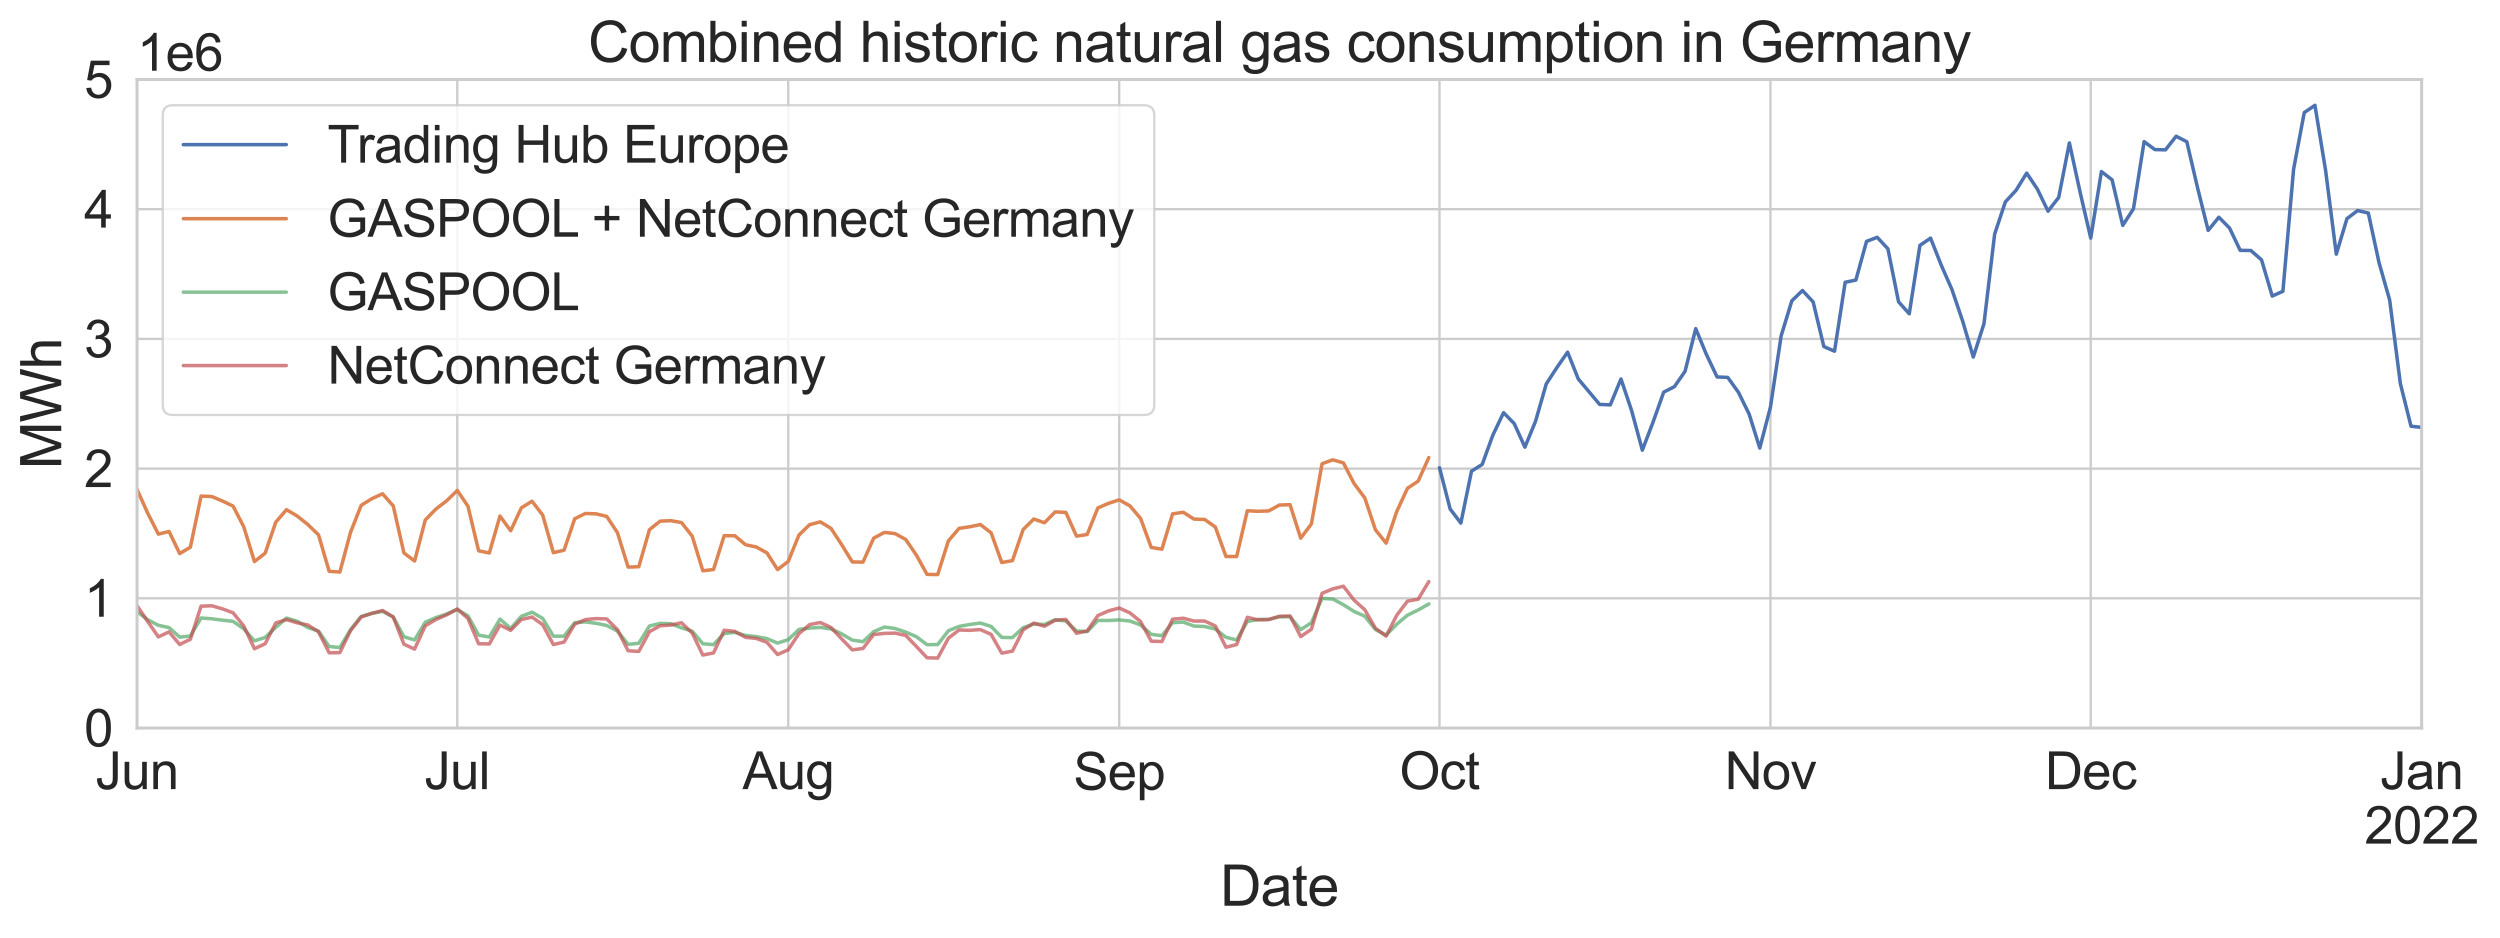 <?xml version="1.0" encoding="utf-8" standalone="no"?>
<!DOCTYPE svg PUBLIC "-//W3C//DTD SVG 1.1//EN"
  "http://www.w3.org/Graphics/SVG/1.1/DTD/svg11.dtd">
<svg xmlns:xlink="http://www.w3.org/1999/xlink" width="854.821pt" height="320.707pt" viewBox="0 0 854.821 320.707" xmlns="http://www.w3.org/2000/svg" version="1.1">
 <defs>
  <style type="text/css">*{stroke-linejoin: round; stroke-linecap: butt}</style>
 </defs>
 <g id="figure_1">
  <g id="patch_1">
   <path d="M 0 320.707 
L 854.821 320.707 
L 854.821 0 
L 0 0 
z
" style="fill: #ffffff"/>
  </g>
  <g id="axes_1">
   <g id="patch_2">
    <path d="M 46.846 248.937 
L 828.046 248.937 
L 828.046 27.177 
L 46.846 27.177 
z
" style="fill: #ffffff"/>
   </g>
   <g id="matplotlib.axis_1">
    <g id="xtick_1">
     <g id="line2d_1">
      <path d="M 46.846 248.937 
L 46.846 27.177 
" clip-path="url(#pb95a63b3d6)" style="fill: none; stroke: #cccccc; stroke-width: 0.8; stroke-linecap: round"/>
     </g>
     <g id="text_1">
      <!-- Jun -->
      <g style="fill: #262626" transform="translate(32.659 269.835) scale(0.176 -0.176)">
       <defs>
        <path id="ArialMT-4a" d="M 184 1300 
L 731 1375 
Q 753 850 928 656 
Q 1103 463 1413 463 
Q 1641 463 1806 567 
Q 1972 672 2034 851 
Q 2097 1031 2097 1425 
L 2097 4581 
L 2703 4581 
L 2703 1459 
Q 2703 884 2564 568 
Q 2425 253 2123 87 
Q 1822 -78 1416 -78 
Q 813 -78 492 269 
Q 172 616 184 1300 
z
" transform="scale(0.016)"/>
        <path id="ArialMT-75" d="M 2597 0 
L 2597 488 
Q 2209 -75 1544 -75 
Q 1250 -75 995 37 
Q 741 150 617 320 
Q 494 491 444 738 
Q 409 903 409 1263 
L 409 3319 
L 972 3319 
L 972 1478 
Q 972 1038 1006 884 
Q 1059 663 1231 536 
Q 1403 409 1656 409 
Q 1909 409 2131 539 
Q 2353 669 2445 892 
Q 2538 1116 2538 1541 
L 2538 3319 
L 3100 3319 
L 3100 0 
L 2597 0 
z
" transform="scale(0.016)"/>
        <path id="ArialMT-6e" d="M 422 0 
L 422 3319 
L 928 3319 
L 928 2847 
Q 1294 3394 1984 3394 
Q 2284 3394 2536 3286 
Q 2788 3178 2913 3003 
Q 3038 2828 3088 2588 
Q 3119 2431 3119 2041 
L 3119 0 
L 2556 0 
L 2556 2019 
Q 2556 2363 2490 2533 
Q 2425 2703 2258 2804 
Q 2091 2906 1866 2906 
Q 1506 2906 1245 2678 
Q 984 2450 984 1813 
L 984 0 
L 422 0 
z
" transform="scale(0.016)"/>
       </defs>
       <use xlink:href="#ArialMT-4a"/>
       <use xlink:href="#ArialMT-75" x="50"/>
       <use xlink:href="#ArialMT-6e" x="105.615"/>
      </g>
     </g>
    </g>
    <g id="xtick_2">
     <g id="line2d_2">
      <path d="M 156.36 248.937 
L 156.36 27.177 
" clip-path="url(#pb95a63b3d6)" style="fill: none; stroke: #cccccc; stroke-width: 0.8; stroke-linecap: round"/>
     </g>
     <g id="text_2">
      <!-- Jul -->
      <g style="fill: #262626" transform="translate(145.111 269.835) scale(0.176 -0.176)">
       <defs>
        <path id="ArialMT-6c" d="M 409 0 
L 409 4581 
L 972 4581 
L 972 0 
L 409 0 
z
" transform="scale(0.016)"/>
       </defs>
       <use xlink:href="#ArialMT-4a"/>
       <use xlink:href="#ArialMT-75" x="50"/>
       <use xlink:href="#ArialMT-6c" x="105.615"/>
      </g>
     </g>
    </g>
    <g id="xtick_3">
     <g id="line2d_3">
      <path d="M 269.525 248.937 
L 269.525 27.177 
" clip-path="url(#pb95a63b3d6)" style="fill: none; stroke: #cccccc; stroke-width: 0.8; stroke-linecap: round"/>
     </g>
     <g id="text_3">
      <!-- Aug -->
      <g style="fill: #262626" transform="translate(253.868 269.835) scale(0.176 -0.176)">
       <defs>
        <path id="ArialMT-41" d="M -9 0 
L 1750 4581 
L 2403 4581 
L 4278 0 
L 3588 0 
L 3053 1388 
L 1138 1388 
L 634 0 
L -9 0 
z
M 1313 1881 
L 2866 1881 
L 2388 3150 
Q 2169 3728 2063 4100 
Q 1975 3659 1816 3225 
L 1313 1881 
z
" transform="scale(0.016)"/>
        <path id="ArialMT-67" d="M 319 -275 
L 866 -356 
Q 900 -609 1056 -725 
Q 1266 -881 1628 -881 
Q 2019 -881 2231 -725 
Q 2444 -569 2519 -288 
Q 2563 -116 2559 434 
Q 2191 0 1641 0 
Q 956 0 581 494 
Q 206 988 206 1678 
Q 206 2153 378 2554 
Q 550 2956 876 3175 
Q 1203 3394 1644 3394 
Q 2231 3394 2613 2919 
L 2613 3319 
L 3131 3319 
L 3131 450 
Q 3131 -325 2973 -648 
Q 2816 -972 2473 -1159 
Q 2131 -1347 1631 -1347 
Q 1038 -1347 672 -1080 
Q 306 -813 319 -275 
z
M 784 1719 
Q 784 1066 1043 766 
Q 1303 466 1694 466 
Q 2081 466 2343 764 
Q 2606 1063 2606 1700 
Q 2606 2309 2336 2618 
Q 2066 2928 1684 2928 
Q 1309 2928 1046 2623 
Q 784 2319 784 1719 
z
" transform="scale(0.016)"/>
       </defs>
       <use xlink:href="#ArialMT-41"/>
       <use xlink:href="#ArialMT-75" x="66.699"/>
       <use xlink:href="#ArialMT-67" x="122.314"/>
      </g>
     </g>
    </g>
    <g id="xtick_4">
     <g id="line2d_4">
      <path d="M 382.689 248.937 
L 382.689 27.177 
" clip-path="url(#pb95a63b3d6)" style="fill: none; stroke: #cccccc; stroke-width: 0.8; stroke-linecap: round"/>
     </g>
     <g id="text_4">
      <!-- Sep -->
      <g style="fill: #262626" transform="translate(367.032 270.049) scale(0.176 -0.176)">
       <defs>
        <path id="ArialMT-53" d="M 288 1472 
L 859 1522 
Q 900 1178 1048 958 
Q 1197 738 1509 602 
Q 1822 466 2213 466 
Q 2559 466 2825 569 
Q 3091 672 3220 851 
Q 3350 1031 3350 1244 
Q 3350 1459 3225 1620 
Q 3100 1781 2813 1891 
Q 2628 1963 1997 2114 
Q 1366 2266 1113 2400 
Q 784 2572 623 2826 
Q 463 3081 463 3397 
Q 463 3744 659 4045 
Q 856 4347 1234 4503 
Q 1613 4659 2075 4659 
Q 2584 4659 2973 4495 
Q 3363 4331 3572 4012 
Q 3781 3694 3797 3291 
L 3216 3247 
Q 3169 3681 2898 3903 
Q 2628 4125 2100 4125 
Q 1550 4125 1298 3923 
Q 1047 3722 1047 3438 
Q 1047 3191 1225 3031 
Q 1400 2872 2139 2705 
Q 2878 2538 3153 2413 
Q 3553 2228 3743 1945 
Q 3934 1663 3934 1294 
Q 3934 928 3725 604 
Q 3516 281 3123 101 
Q 2731 -78 2241 -78 
Q 1619 -78 1198 103 
Q 778 284 539 648 
Q 300 1013 288 1472 
z
" transform="scale(0.016)"/>
        <path id="ArialMT-65" d="M 2694 1069 
L 3275 997 
Q 3138 488 2766 206 
Q 2394 -75 1816 -75 
Q 1088 -75 661 373 
Q 234 822 234 1631 
Q 234 2469 665 2931 
Q 1097 3394 1784 3394 
Q 2450 3394 2872 2941 
Q 3294 2488 3294 1666 
Q 3294 1616 3291 1516 
L 816 1516 
Q 847 969 1125 678 
Q 1403 388 1819 388 
Q 2128 388 2347 550 
Q 2566 713 2694 1069 
z
M 847 1978 
L 2700 1978 
Q 2663 2397 2488 2606 
Q 2219 2931 1791 2931 
Q 1403 2931 1139 2672 
Q 875 2413 847 1978 
z
" transform="scale(0.016)"/>
        <path id="ArialMT-70" d="M 422 -1272 
L 422 3319 
L 934 3319 
L 934 2888 
Q 1116 3141 1344 3267 
Q 1572 3394 1897 3394 
Q 2322 3394 2647 3175 
Q 2972 2956 3137 2557 
Q 3303 2159 3303 1684 
Q 3303 1175 3120 767 
Q 2938 359 2589 142 
Q 2241 -75 1856 -75 
Q 1575 -75 1351 44 
Q 1128 163 984 344 
L 984 -1272 
L 422 -1272 
z
M 931 1641 
Q 931 1000 1190 694 
Q 1450 388 1819 388 
Q 2194 388 2461 705 
Q 2728 1022 2728 1688 
Q 2728 2322 2467 2637 
Q 2206 2953 1844 2953 
Q 1484 2953 1207 2617 
Q 931 2281 931 1641 
z
" transform="scale(0.016)"/>
       </defs>
       <use xlink:href="#ArialMT-53"/>
       <use xlink:href="#ArialMT-65" x="66.699"/>
       <use xlink:href="#ArialMT-70" x="122.314"/>
      </g>
     </g>
    </g>
    <g id="xtick_5">
     <g id="line2d_5">
      <path d="M 492.203 248.937 
L 492.203 27.177 
" clip-path="url(#pb95a63b3d6)" style="fill: none; stroke: #cccccc; stroke-width: 0.8; stroke-linecap: round"/>
     </g>
     <g id="text_5">
      <!-- Oct -->
      <g style="fill: #262626" transform="translate(478.514 269.835) scale(0.176 -0.176)">
       <defs>
        <path id="ArialMT-4f" d="M 309 2231 
Q 309 3372 921 4017 
Q 1534 4663 2503 4663 
Q 3138 4663 3647 4359 
Q 4156 4056 4423 3514 
Q 4691 2972 4691 2284 
Q 4691 1588 4409 1038 
Q 4128 488 3612 205 
Q 3097 -78 2500 -78 
Q 1853 -78 1343 234 
Q 834 547 571 1087 
Q 309 1628 309 2231 
z
M 934 2222 
Q 934 1394 1379 917 
Q 1825 441 2497 441 
Q 3181 441 3623 922 
Q 4066 1403 4066 2288 
Q 4066 2847 3877 3264 
Q 3688 3681 3323 3911 
Q 2959 4141 2506 4141 
Q 1863 4141 1398 3698 
Q 934 3256 934 2222 
z
" transform="scale(0.016)"/>
        <path id="ArialMT-63" d="M 2588 1216 
L 3141 1144 
Q 3050 572 2676 248 
Q 2303 -75 1759 -75 
Q 1078 -75 664 370 
Q 250 816 250 1647 
Q 250 2184 428 2587 
Q 606 2991 970 3192 
Q 1334 3394 1763 3394 
Q 2303 3394 2647 3120 
Q 2991 2847 3088 2344 
L 2541 2259 
Q 2463 2594 2264 2762 
Q 2066 2931 1784 2931 
Q 1359 2931 1093 2626 
Q 828 2322 828 1663 
Q 828 994 1084 691 
Q 1341 388 1753 388 
Q 2084 388 2306 591 
Q 2528 794 2588 1216 
z
" transform="scale(0.016)"/>
        <path id="ArialMT-74" d="M 1650 503 
L 1731 6 
Q 1494 -44 1306 -44 
Q 1000 -44 831 53 
Q 663 150 594 308 
Q 525 466 525 972 
L 525 2881 
L 113 2881 
L 113 3319 
L 525 3319 
L 525 4141 
L 1084 4478 
L 1084 3319 
L 1650 3319 
L 1650 2881 
L 1084 2881 
L 1084 941 
Q 1084 700 1114 631 
Q 1144 563 1211 522 
Q 1278 481 1403 481 
Q 1497 481 1650 503 
z
" transform="scale(0.016)"/>
       </defs>
       <use xlink:href="#ArialMT-4f"/>
       <use xlink:href="#ArialMT-63" x="77.783"/>
       <use xlink:href="#ArialMT-74" x="127.783"/>
      </g>
     </g>
    </g>
    <g id="xtick_6">
     <g id="line2d_6">
      <path d="M 605.368 248.937 
L 605.368 27.177 
" clip-path="url(#pb95a63b3d6)" style="fill: none; stroke: #cccccc; stroke-width: 0.8; stroke-linecap: round"/>
     </g>
     <g id="text_6">
      <!-- Nov -->
      <g style="fill: #262626" transform="translate(589.719 269.835) scale(0.176 -0.176)">
       <defs>
        <path id="ArialMT-4e" d="M 488 0 
L 488 4581 
L 1109 4581 
L 3516 984 
L 3516 4581 
L 4097 4581 
L 4097 0 
L 3475 0 
L 1069 3600 
L 1069 0 
L 488 0 
z
" transform="scale(0.016)"/>
        <path id="ArialMT-6f" d="M 213 1659 
Q 213 2581 725 3025 
Q 1153 3394 1769 3394 
Q 2453 3394 2887 2945 
Q 3322 2497 3322 1706 
Q 3322 1066 3130 698 
Q 2938 331 2570 128 
Q 2203 -75 1769 -75 
Q 1072 -75 642 372 
Q 213 819 213 1659 
z
M 791 1659 
Q 791 1022 1069 705 
Q 1347 388 1769 388 
Q 2188 388 2466 706 
Q 2744 1025 2744 1678 
Q 2744 2294 2464 2611 
Q 2184 2928 1769 2928 
Q 1347 2928 1069 2612 
Q 791 2297 791 1659 
z
" transform="scale(0.016)"/>
        <path id="ArialMT-76" d="M 1344 0 
L 81 3319 
L 675 3319 
L 1388 1331 
Q 1503 1009 1600 663 
Q 1675 925 1809 1294 
L 2547 3319 
L 3125 3319 
L 1869 0 
L 1344 0 
z
" transform="scale(0.016)"/>
       </defs>
       <use xlink:href="#ArialMT-4e"/>
       <use xlink:href="#ArialMT-6f" x="72.217"/>
       <use xlink:href="#ArialMT-76" x="127.832"/>
      </g>
     </g>
    </g>
    <g id="xtick_7">
     <g id="line2d_7">
      <path d="M 714.882 248.937 
L 714.882 27.177 
" clip-path="url(#pb95a63b3d6)" style="fill: none; stroke: #cccccc; stroke-width: 0.8; stroke-linecap: round"/>
     </g>
     <g id="text_7">
      <!-- Dec -->
      <g style="fill: #262626" transform="translate(699.233 269.835) scale(0.176 -0.176)">
       <defs>
        <path id="ArialMT-44" d="M 494 0 
L 494 4581 
L 2072 4581 
Q 2606 4581 2888 4516 
Q 3281 4425 3559 4188 
Q 3922 3881 4101 3404 
Q 4281 2928 4281 2316 
Q 4281 1794 4159 1391 
Q 4038 988 3847 723 
Q 3656 459 3429 307 
Q 3203 156 2883 78 
Q 2563 0 2147 0 
L 494 0 
z
M 1100 541 
L 2078 541 
Q 2531 541 2789 625 
Q 3047 709 3200 863 
Q 3416 1078 3536 1442 
Q 3656 1806 3656 2325 
Q 3656 3044 3420 3430 
Q 3184 3816 2847 3947 
Q 2603 4041 2063 4041 
L 1100 4041 
L 1100 541 
z
" transform="scale(0.016)"/>
       </defs>
       <use xlink:href="#ArialMT-44"/>
       <use xlink:href="#ArialMT-65" x="72.217"/>
       <use xlink:href="#ArialMT-63" x="127.832"/>
      </g>
     </g>
    </g>
    <g id="xtick_8">
     <g id="line2d_8">
      <path d="M 828.046 248.937 
L 828.046 27.177 
" clip-path="url(#pb95a63b3d6)" style="fill: none; stroke: #cccccc; stroke-width: 0.8; stroke-linecap: round"/>
     </g>
     <g id="text_8">
      <!-- Jan -->
      <g style="fill: #262626" transform="translate(813.859 269.835) scale(0.176 -0.176)">
       <defs>
        <path id="ArialMT-61" d="M 2588 409 
Q 2275 144 1986 34 
Q 1697 -75 1366 -75 
Q 819 -75 525 192 
Q 231 459 231 875 
Q 231 1119 342 1320 
Q 453 1522 633 1644 
Q 813 1766 1038 1828 
Q 1203 1872 1538 1913 
Q 2219 1994 2541 2106 
Q 2544 2222 2544 2253 
Q 2544 2597 2384 2738 
Q 2169 2928 1744 2928 
Q 1347 2928 1158 2789 
Q 969 2650 878 2297 
L 328 2372 
Q 403 2725 575 2942 
Q 747 3159 1072 3276 
Q 1397 3394 1825 3394 
Q 2250 3394 2515 3294 
Q 2781 3194 2906 3042 
Q 3031 2891 3081 2659 
Q 3109 2516 3109 2141 
L 3109 1391 
Q 3109 606 3145 398 
Q 3181 191 3288 0 
L 2700 0 
Q 2613 175 2588 409 
z
M 2541 1666 
Q 2234 1541 1622 1453 
Q 1275 1403 1131 1340 
Q 988 1278 909 1158 
Q 831 1038 831 891 
Q 831 666 1001 516 
Q 1172 366 1500 366 
Q 1825 366 2078 508 
Q 2331 650 2450 897 
Q 2541 1088 2541 1459 
L 2541 1666 
z
" transform="scale(0.016)"/>
       </defs>
       <use xlink:href="#ArialMT-4a"/>
       <use xlink:href="#ArialMT-61" x="50"/>
       <use xlink:href="#ArialMT-6e" x="105.615"/>
      </g>
      <!-- 2022 -->
      <g style="fill: #262626" transform="translate(808.472 288.45) scale(0.176 -0.176)">
       <defs>
        <path id="ArialMT-32" d="M 3222 541 
L 3222 0 
L 194 0 
Q 188 203 259 391 
Q 375 700 629 1000 
Q 884 1300 1366 1694 
Q 2113 2306 2375 2664 
Q 2638 3022 2638 3341 
Q 2638 3675 2398 3904 
Q 2159 4134 1775 4134 
Q 1369 4134 1125 3890 
Q 881 3647 878 3216 
L 300 3275 
Q 359 3922 746 4261 
Q 1134 4600 1788 4600 
Q 2447 4600 2831 4234 
Q 3216 3869 3216 3328 
Q 3216 3053 3103 2787 
Q 2991 2522 2730 2228 
Q 2469 1934 1863 1422 
Q 1356 997 1212 845 
Q 1069 694 975 541 
L 3222 541 
z
" transform="scale(0.016)"/>
        <path id="ArialMT-30" d="M 266 2259 
Q 266 3072 433 3567 
Q 600 4063 929 4331 
Q 1259 4600 1759 4600 
Q 2128 4600 2406 4451 
Q 2684 4303 2865 4023 
Q 3047 3744 3150 3342 
Q 3253 2941 3253 2259 
Q 3253 1453 3087 958 
Q 2922 463 2592 192 
Q 2263 -78 1759 -78 
Q 1097 -78 719 397 
Q 266 969 266 2259 
z
M 844 2259 
Q 844 1131 1108 757 
Q 1372 384 1759 384 
Q 2147 384 2411 759 
Q 2675 1134 2675 2259 
Q 2675 3391 2411 3762 
Q 2147 4134 1753 4134 
Q 1366 4134 1134 3806 
Q 844 3388 844 2259 
z
" transform="scale(0.016)"/>
       </defs>
       <use xlink:href="#ArialMT-32"/>
       <use xlink:href="#ArialMT-30" x="55.615"/>
       <use xlink:href="#ArialMT-32" x="111.23"/>
       <use xlink:href="#ArialMT-32" x="166.846"/>
      </g>
     </g>
    </g>
    <g id="xtick_9"/>
    <g id="xtick_10"/>
    <g id="xtick_11"/>
    <g id="xtick_12"/>
    <g id="xtick_13"/>
    <g id="xtick_14"/>
    <g id="xtick_15"/>
    <g id="xtick_16"/>
    <g id="xtick_17"/>
    <g id="xtick_18"/>
    <g id="xtick_19"/>
    <g id="xtick_20"/>
    <g id="xtick_21"/>
    <g id="xtick_22"/>
    <g id="xtick_23"/>
    <g id="xtick_24"/>
    <g id="xtick_25"/>
    <g id="xtick_26"/>
    <g id="xtick_27"/>
    <g id="xtick_28"/>
    <g id="xtick_29"/>
    <g id="xtick_30"/>
    <g id="xtick_31"/>
    <g id="xtick_32"/>
    <g id="xtick_33"/>
    <g id="xtick_34"/>
    <g id="xtick_35"/>
    <g id="xtick_36"/>
    <g id="xtick_37"/>
    <g id="text_9">
     <!-- Date -->
     <g style="fill: #262626" transform="translate(417.169 309.691) scale(0.192 -0.192)">
      <use xlink:href="#ArialMT-44"/>
      <use xlink:href="#ArialMT-61" x="72.217"/>
      <use xlink:href="#ArialMT-74" x="127.832"/>
      <use xlink:href="#ArialMT-65" x="155.615"/>
     </g>
    </g>
   </g>
   <g id="matplotlib.axis_2">
    <g id="ytick_1">
     <g id="line2d_9">
      <path d="M 46.846 248.937 
L 828.046 248.937 
" clip-path="url(#pb95a63b3d6)" style="fill: none; stroke: #cccccc; stroke-width: 0.8; stroke-linecap: round"/>
     </g>
     <g id="text_10">
      <!-- 0 -->
      <g style="fill: #262626" transform="translate(28.759 255.236) scale(0.176 -0.176)">
       <use xlink:href="#ArialMT-30"/>
      </g>
     </g>
    </g>
    <g id="ytick_2">
     <g id="line2d_10">
      <path d="M 46.846 204.585 
L 828.046 204.585 
" clip-path="url(#pb95a63b3d6)" style="fill: none; stroke: #cccccc; stroke-width: 0.8; stroke-linecap: round"/>
     </g>
     <g id="text_11">
      <!-- 1 -->
      <g style="fill: #262626" transform="translate(28.759 210.884) scale(0.176 -0.176)">
       <defs>
        <path id="ArialMT-31" d="M 2384 0 
L 1822 0 
L 1822 3584 
Q 1619 3391 1289 3197 
Q 959 3003 697 2906 
L 697 3450 
Q 1169 3672 1522 3987 
Q 1875 4303 2022 4600 
L 2384 4600 
L 2384 0 
z
" transform="scale(0.016)"/>
       </defs>
       <use xlink:href="#ArialMT-31"/>
      </g>
     </g>
    </g>
    <g id="ytick_3">
     <g id="line2d_11">
      <path d="M 46.846 160.233 
L 828.046 160.233 
" clip-path="url(#pb95a63b3d6)" style="fill: none; stroke: #cccccc; stroke-width: 0.8; stroke-linecap: round"/>
     </g>
     <g id="text_12">
      <!-- 2 -->
      <g style="fill: #262626" transform="translate(28.759 166.532) scale(0.176 -0.176)">
       <use xlink:href="#ArialMT-32"/>
      </g>
     </g>
    </g>
    <g id="ytick_4">
     <g id="line2d_12">
      <path d="M 46.846 115.881 
L 828.046 115.881 
" clip-path="url(#pb95a63b3d6)" style="fill: none; stroke: #cccccc; stroke-width: 0.8; stroke-linecap: round"/>
     </g>
     <g id="text_13">
      <!-- 3 -->
      <g style="fill: #262626" transform="translate(28.759 122.18) scale(0.176 -0.176)">
       <defs>
        <path id="ArialMT-33" d="M 269 1209 
L 831 1284 
Q 928 806 1161 595 
Q 1394 384 1728 384 
Q 2125 384 2398 659 
Q 2672 934 2672 1341 
Q 2672 1728 2419 1979 
Q 2166 2231 1775 2231 
Q 1616 2231 1378 2169 
L 1441 2663 
Q 1497 2656 1531 2656 
Q 1891 2656 2178 2843 
Q 2466 3031 2466 3422 
Q 2466 3731 2256 3934 
Q 2047 4138 1716 4138 
Q 1388 4138 1169 3931 
Q 950 3725 888 3313 
L 325 3413 
Q 428 3978 793 4289 
Q 1159 4600 1703 4600 
Q 2078 4600 2393 4439 
Q 2709 4278 2876 4000 
Q 3044 3722 3044 3409 
Q 3044 3113 2884 2869 
Q 2725 2625 2413 2481 
Q 2819 2388 3044 2092 
Q 3269 1797 3269 1353 
Q 3269 753 2831 336 
Q 2394 -81 1725 -81 
Q 1122 -81 723 278 
Q 325 638 269 1209 
z
" transform="scale(0.016)"/>
       </defs>
       <use xlink:href="#ArialMT-33"/>
      </g>
     </g>
    </g>
    <g id="ytick_5">
     <g id="line2d_13">
      <path d="M 46.846 71.529 
L 828.046 71.529 
" clip-path="url(#pb95a63b3d6)" style="fill: none; stroke: #cccccc; stroke-width: 0.8; stroke-linecap: round"/>
     </g>
     <g id="text_14">
      <!-- 4 -->
      <g style="fill: #262626" transform="translate(28.759 77.828) scale(0.176 -0.176)">
       <defs>
        <path id="ArialMT-34" d="M 2069 0 
L 2069 1097 
L 81 1097 
L 81 1613 
L 2172 4581 
L 2631 4581 
L 2631 1613 
L 3250 1613 
L 3250 1097 
L 2631 1097 
L 2631 0 
L 2069 0 
z
M 2069 1613 
L 2069 3678 
L 634 1613 
L 2069 1613 
z
" transform="scale(0.016)"/>
       </defs>
       <use xlink:href="#ArialMT-34"/>
      </g>
     </g>
    </g>
    <g id="ytick_6">
     <g id="line2d_14">
      <path d="M 46.846 27.177 
L 828.046 27.177 
" clip-path="url(#pb95a63b3d6)" style="fill: none; stroke: #cccccc; stroke-width: 0.8; stroke-linecap: round"/>
     </g>
     <g id="text_15">
      <!-- 5 -->
      <g style="fill: #262626" transform="translate(28.759 33.476) scale(0.176 -0.176)">
       <defs>
        <path id="ArialMT-35" d="M 266 1200 
L 856 1250 
Q 922 819 1161 601 
Q 1400 384 1738 384 
Q 2144 384 2425 690 
Q 2706 997 2706 1503 
Q 2706 1984 2436 2262 
Q 2166 2541 1728 2541 
Q 1456 2541 1237 2417 
Q 1019 2294 894 2097 
L 366 2166 
L 809 4519 
L 3088 4519 
L 3088 3981 
L 1259 3981 
L 1013 2750 
Q 1425 3038 1878 3038 
Q 2478 3038 2890 2622 
Q 3303 2206 3303 1553 
Q 3303 931 2941 478 
Q 2500 -78 1738 -78 
Q 1113 -78 717 272 
Q 322 622 266 1200 
z
" transform="scale(0.016)"/>
       </defs>
       <use xlink:href="#ArialMT-35"/>
      </g>
     </g>
    </g>
    <g id="text_16">
     <!-- MWh -->
     <g style="fill: #262626" transform="translate(20.943 160.453) rotate(-90) scale(0.192 -0.192)">
      <defs>
       <path id="ArialMT-4d" d="M 475 0 
L 475 4581 
L 1388 4581 
L 2472 1338 
Q 2622 884 2691 659 
Q 2769 909 2934 1394 
L 4031 4581 
L 4847 4581 
L 4847 0 
L 4263 0 
L 4263 3834 
L 2931 0 
L 2384 0 
L 1059 3900 
L 1059 0 
L 475 0 
z
" transform="scale(0.016)"/>
       <path id="ArialMT-57" d="M 1294 0 
L 78 4581 
L 700 4581 
L 1397 1578 
Q 1509 1106 1591 641 
Q 1766 1375 1797 1488 
L 2669 4581 
L 3400 4581 
L 4056 2263 
Q 4303 1400 4413 641 
Q 4500 1075 4641 1638 
L 5359 4581 
L 5969 4581 
L 4713 0 
L 4128 0 
L 3163 3491 
Q 3041 3928 3019 4028 
Q 2947 3713 2884 3491 
L 1913 0 
L 1294 0 
z
" transform="scale(0.016)"/>
       <path id="ArialMT-68" d="M 422 0 
L 422 4581 
L 984 4581 
L 984 2938 
Q 1378 3394 1978 3394 
Q 2347 3394 2619 3248 
Q 2891 3103 3008 2847 
Q 3125 2591 3125 2103 
L 3125 0 
L 2563 0 
L 2563 2103 
Q 2563 2525 2380 2717 
Q 2197 2909 1863 2909 
Q 1613 2909 1392 2779 
Q 1172 2650 1078 2428 
Q 984 2206 984 1816 
L 984 0 
L 422 0 
z
" transform="scale(0.016)"/>
      </defs>
      <use xlink:href="#ArialMT-4d"/>
      <use xlink:href="#ArialMT-57" x="83.301"/>
      <use xlink:href="#ArialMT-68" x="177.686"/>
     </g>
    </g>
    <g id="text_17">
     <!-- 1e6 -->
     <g style="fill: #262626" transform="translate(46.846 24.177) scale(0.176 -0.176)">
      <defs>
       <path id="ArialMT-36" d="M 3184 3459 
L 2625 3416 
Q 2550 3747 2413 3897 
Q 2184 4138 1850 4138 
Q 1581 4138 1378 3988 
Q 1113 3794 959 3422 
Q 806 3050 800 2363 
Q 1003 2672 1297 2822 
Q 1591 2972 1913 2972 
Q 2475 2972 2870 2558 
Q 3266 2144 3266 1488 
Q 3266 1056 3080 686 
Q 2894 316 2569 119 
Q 2244 -78 1831 -78 
Q 1128 -78 684 439 
Q 241 956 241 2144 
Q 241 3472 731 4075 
Q 1159 4600 1884 4600 
Q 2425 4600 2770 4297 
Q 3116 3994 3184 3459 
z
M 888 1484 
Q 888 1194 1011 928 
Q 1134 663 1356 523 
Q 1578 384 1822 384 
Q 2178 384 2434 671 
Q 2691 959 2691 1453 
Q 2691 1928 2437 2201 
Q 2184 2475 1800 2475 
Q 1419 2475 1153 2201 
Q 888 1928 888 1484 
z
" transform="scale(0.016)"/>
      </defs>
      <use xlink:href="#ArialMT-31"/>
      <use xlink:href="#ArialMT-65" x="55.615"/>
      <use xlink:href="#ArialMT-36" x="111.23"/>
     </g>
    </g>
   </g>
   <g id="line2d_15">
    <path d="M 855.821 72.708 
L 853.6 74.07 
L 849.949 64.367 
L 846.299 68.165 
L 842.648 87.256 
L 838.998 105.146 
L 835.347 122.353 
L 831.697 140.58 
L 828.046 146.138 
L 824.396 145.742 
L 820.745 131.117 
L 817.095 102.595 
L 813.444 89.754 
L 809.794 72.836 
L 806.143 71.998 
L 802.493 74.756 
L 798.843 86.895 
L 795.192 58.296 
L 791.542 36.008 
L 787.891 38.486 
L 784.241 57.889 
L 780.59 99.595 
L 776.94 101.234 
L 773.289 88.869 
L 769.639 85.659 
L 765.988 85.6 
L 762.338 77.968 
L 758.687 74.281 
L 755.037 78.78 
L 751.386 64.128 
L 747.736 48.468 
L 744.086 46.585 
L 740.435 51.239 
L 736.785 51.14 
L 733.134 48.426 
L 729.484 71.412 
L 725.833 77.062 
L 722.183 61.49 
L 718.532 58.661 
L 714.882 81.407 
L 711.231 65.649 
L 707.581 48.869 
L 703.93 67.5 
L 700.28 72.2 
L 696.629 64.66 
L 692.979 59.198 
L 689.328 65.087 
L 685.678 69.048 
L 682.028 80.038 
L 678.377 110.683 
L 674.727 122.08 
L 671.076 109.764 
L 667.426 99 
L 663.775 90.691 
L 660.125 81.426 
L 656.474 83.902 
L 652.824 107.284 
L 649.173 103.196 
L 645.523 85.063 
L 641.872 81.143 
L 638.222 82.535 
L 634.571 95.771 
L 630.921 96.517 
L 627.271 120.082 
L 623.62 118.498 
L 619.97 103.251 
L 616.319 99.333 
L 612.669 102.877 
L 609.018 114.863 
L 605.368 139.188 
L 601.717 153.195 
L 598.067 141.56 
L 594.416 134.129 
L 590.766 129.051 
L 587.115 128.884 
L 583.465 121.196 
L 579.814 112.37 
L 576.164 126.972 
L 572.514 132.221 
L 568.863 134.087 
L 565.213 144.367 
L 561.562 153.92 
L 557.912 140.456 
L 554.261 129.582 
L 550.611 138.437 
L 546.96 138.284 
L 539.659 129.571 
L 536.009 120.413 
L 532.358 125.652 
L 528.708 131.274 
L 525.057 144.004 
L 521.407 152.889 
L 517.757 144.84 
L 514.106 141.11 
L 510.456 148.775 
L 506.805 158.806 
L 503.155 161.102 
L 499.504 178.858 
L 495.854 174.058 
L 492.203 159.941 
L 492.203 159.941 
" clip-path="url(#pb95a63b3d6)" style="fill: none; stroke: #4c72b0; stroke-width: 1.2; stroke-linecap: round"/>
   </g>
   <g id="line2d_16">
    <path d="M 43.196 161.563 
L 46.846 167.324 
L 50.497 175.443 
L 54.147 182.626 
L 57.798 181.721 
L 61.448 189.283 
L 65.099 187.1 
L 68.749 169.63 
L 72.4 169.777 
L 76.05 171.299 
L 79.7 173.05 
L 83.351 180.14 
L 87.001 192.007 
L 90.652 189.169 
L 94.302 178.547 
L 97.953 174.273 
L 101.603 176.429 
L 105.254 179.349 
L 108.904 182.871 
L 112.555 195.34 
L 116.205 195.602 
L 119.856 182.007 
L 123.506 172.78 
L 127.157 170.516 
L 130.807 168.846 
L 134.457 172.978 
L 138.108 189.054 
L 141.758 191.827 
L 145.409 177.804 
L 149.059 174.05 
L 152.71 171.246 
L 156.36 167.698 
L 160.011 173.111 
L 163.661 188.351 
L 167.312 189.073 
L 170.962 176.453 
L 174.613 181.478 
L 178.263 173.652 
L 181.914 171.386 
L 185.564 176.12 
L 189.214 188.974 
L 192.865 188.128 
L 196.515 177.368 
L 200.166 175.573 
L 203.816 175.697 
L 207.467 176.58 
L 211.117 182.127 
L 214.768 193.904 
L 218.418 193.773 
L 222.069 181.106 
L 225.719 178.189 
L 229.37 178.036 
L 233.02 178.675 
L 236.671 183.301 
L 240.321 195.166 
L 243.971 194.732 
L 247.622 183.155 
L 251.272 183.201 
L 254.923 186.258 
L 258.573 187.03 
L 262.224 189.033 
L 265.874 194.749 
L 269.525 191.956 
L 273.175 182.957 
L 276.826 179.407 
L 280.476 178.438 
L 284.127 180.647 
L 287.777 186.212 
L 291.428 192.146 
L 295.078 192.195 
L 298.728 184.017 
L 302.379 182.05 
L 306.029 182.445 
L 309.68 184.451 
L 313.33 189.797 
L 316.981 196.401 
L 320.631 196.457 
L 324.282 184.939 
L 327.932 180.666 
L 331.583 180.117 
L 335.233 179.375 
L 338.884 182.165 
L 342.534 192.337 
L 346.185 191.695 
L 349.835 181.067 
L 353.486 177.475 
L 357.136 178.741 
L 360.786 175.041 
L 364.437 175.205 
L 368.087 183.324 
L 371.738 182.759 
L 375.388 173.684 
L 379.039 172.105 
L 382.689 170.914 
L 386.34 172.959 
L 389.99 177.259 
L 393.641 187.193 
L 397.291 187.775 
L 400.942 175.705 
L 404.592 175.164 
L 408.243 177.485 
L 411.893 177.621 
L 415.543 180.179 
L 419.194 190.272 
L 422.844 190.292 
L 426.495 174.646 
L 430.145 174.819 
L 433.796 174.702 
L 437.446 172.694 
L 441.097 172.561 
L 444.747 184.01 
L 448.398 179.156 
L 452.048 158.566 
L 455.699 157.232 
L 459.349 158.27 
L 463 165.35 
L 466.65 170.232 
L 470.3 181.136 
L 473.951 185.713 
L 477.601 174.855 
L 481.252 166.969 
L 484.902 164.531 
L 488.553 156.449 
" clip-path="url(#pb95a63b3d6)" style="fill: none; stroke: #dd8452; stroke-width: 1.2; stroke-linecap: round"/>
   </g>
   <g id="line2d_17">
    <path d="M 43.196 207.023 
L 46.846 209.167 
L 50.497 211.894 
L 54.147 213.802 
L 57.798 214.601 
L 61.448 217.852 
L 65.099 217.463 
L 68.749 211.301 
L 72.4 211.581 
L 76.05 212.054 
L 79.7 212.447 
L 83.351 215.027 
L 87.001 219.125 
L 90.652 217.969 
L 94.302 214.503 
L 97.953 211.33 
L 101.603 212.416 
L 105.254 214.59 
L 108.904 215.756 
L 112.555 221.071 
L 116.205 221.388 
L 119.856 215.312 
L 123.506 210.764 
L 127.157 209.738 
L 130.807 209.029 
L 134.457 210.942 
L 138.108 217.727 
L 141.758 218.82 
L 145.409 212.743 
L 149.059 211.165 
L 152.71 209.946 
L 156.36 208.405 
L 160.011 210.561 
L 163.661 217.16 
L 167.312 217.83 
L 170.962 211.675 
L 174.613 214.881 
L 178.263 210.74 
L 181.914 209.333 
L 185.564 211.452 
L 189.214 217.516 
L 192.865 217.536 
L 196.515 212.895 
L 200.166 212.65 
L 203.816 213.128 
L 207.467 213.871 
L 211.117 215.78 
L 214.768 220.324 
L 218.418 219.966 
L 222.069 214.04 
L 225.719 213.16 
L 229.37 213.253 
L 233.02 214.672 
L 236.671 215.8 
L 240.321 220.12 
L 243.971 220.406 
L 247.622 216.605 
L 251.272 216.247 
L 254.923 217.267 
L 258.573 217.673 
L 262.224 218.351 
L 265.874 219.888 
L 269.525 218.714 
L 273.175 215.235 
L 276.826 214.771 
L 280.476 214.525 
L 284.127 215.049 
L 287.777 216.715 
L 291.428 218.878 
L 295.078 219.395 
L 298.728 215.995 
L 302.379 214.408 
L 306.029 214.902 
L 309.68 216.133 
L 313.33 217.699 
L 316.981 220.431 
L 320.631 220.379 
L 324.282 215.664 
L 327.932 214.187 
L 331.583 213.526 
L 335.233 213.032 
L 338.884 214.198 
L 342.534 217.951 
L 346.185 218.011 
L 349.835 214.622 
L 353.486 213.368 
L 357.136 213.543 
L 360.786 211.898 
L 364.437 212.343 
L 368.087 215.724 
L 371.738 215.981 
L 375.388 212.143 
L 379.039 212.165 
L 382.689 211.957 
L 386.34 212.351 
L 389.99 213.681 
L 393.641 216.891 
L 397.291 217.368 
L 400.942 212.913 
L 404.592 212.712 
L 408.243 214.065 
L 411.893 214.217 
L 415.543 215.094 
L 419.194 217.902 
L 422.844 218.835 
L 426.495 212.507 
L 430.145 211.811 
L 433.796 211.792 
L 437.446 210.914 
L 441.097 210.88 
L 444.747 215.287 
L 448.398 212.93 
L 452.048 204.624 
L 455.699 204.817 
L 459.349 206.765 
L 463 209.075 
L 466.65 210.69 
L 470.3 215.26 
L 473.951 217.146 
L 477.601 213.44 
L 481.252 210.355 
L 484.902 208.575 
L 488.553 206.498 
" clip-path="url(#pb95a63b3d6)" style="fill: none; stroke: #55a868; stroke-opacity: 0.7; stroke-width: 1.2; stroke-linecap: round"/>
   </g>
   <g id="line2d_18">
    <path d="M 43.196 203.477 
L 46.846 207.094 
L 50.497 212.486 
L 54.147 217.761 
L 57.798 216.057 
L 61.448 220.368 
L 65.099 218.574 
L 68.749 207.266 
L 72.4 207.133 
L 76.05 208.182 
L 79.7 209.54 
L 83.351 214.05 
L 87.001 221.819 
L 90.652 220.136 
L 94.302 212.981 
L 97.953 211.879 
L 101.603 212.95 
L 105.254 213.696 
L 108.904 216.052 
L 112.555 223.206 
L 116.205 223.151 
L 119.856 215.632 
L 123.506 210.952 
L 127.157 209.715 
L 130.807 208.754 
L 134.457 210.972 
L 138.108 220.264 
L 141.758 221.943 
L 145.409 213.999 
L 149.059 211.822 
L 152.71 210.237 
L 156.36 208.23 
L 160.011 211.487 
L 163.661 220.128 
L 167.312 220.18 
L 170.962 213.714 
L 174.613 215.534 
L 178.263 211.849 
L 181.914 210.99 
L 185.564 213.605 
L 189.214 220.395 
L 192.865 219.53 
L 196.515 213.41 
L 200.166 211.859 
L 203.816 211.506 
L 207.467 211.647 
L 211.117 215.284 
L 214.768 222.517 
L 218.418 222.744 
L 222.069 216.003 
L 225.719 213.965 
L 229.37 213.72 
L 233.02 212.94 
L 236.671 216.438 
L 240.321 223.983 
L 243.971 223.263 
L 247.622 215.488 
L 251.272 215.89 
L 254.923 217.928 
L 258.573 218.294 
L 262.224 219.619 
L 265.874 223.798 
L 269.525 222.179 
L 273.175 216.658 
L 276.826 213.573 
L 280.476 212.85 
L 284.127 214.535 
L 287.777 218.434 
L 291.428 222.205 
L 295.078 221.737 
L 298.728 216.959 
L 302.379 216.579 
L 306.029 216.48 
L 309.68 217.255 
L 313.33 221.035 
L 316.981 224.907 
L 320.631 225.015 
L 324.282 218.212 
L 327.932 215.416 
L 331.583 215.528 
L 335.233 215.28 
L 338.884 216.904 
L 342.534 223.324 
L 346.185 222.621 
L 349.835 215.382 
L 353.486 213.044 
L 357.136 214.136 
L 360.786 212.08 
L 364.437 211.799 
L 368.087 216.536 
L 371.738 215.716 
L 375.388 210.478 
L 379.039 208.878 
L 382.689 207.894 
L 386.34 209.545 
L 389.99 212.515 
L 393.641 219.24 
L 397.291 219.344 
L 400.942 211.73 
L 404.592 211.388 
L 408.243 212.357 
L 411.893 212.341 
L 415.543 214.021 
L 419.194 221.307 
L 422.844 220.394 
L 426.495 211.076 
L 430.145 211.945 
L 433.796 211.847 
L 437.446 210.718 
L 441.097 210.618 
L 444.747 217.66 
L 448.398 215.163 
L 452.048 202.878 
L 455.699 201.352 
L 459.349 200.443 
L 463 205.212 
L 466.65 208.478 
L 470.3 214.813 
L 473.951 217.504 
L 477.601 210.353 
L 481.252 205.55 
L 484.902 204.893 
L 488.553 198.888 
" clip-path="url(#pb95a63b3d6)" style="fill: none; stroke: #c44e52; stroke-opacity: 0.7; stroke-width: 1.2; stroke-linecap: round"/>
   </g>
   <g id="patch_3">
    <path d="M 46.846 248.937 
L 46.846 27.177 
" style="fill: none; stroke: #cccccc; stroke-linejoin: miter; stroke-linecap: square"/>
   </g>
   <g id="patch_4">
    <path d="M 828.046 248.937 
L 828.046 27.177 
" style="fill: none; stroke: #cccccc; stroke-linejoin: miter; stroke-linecap: square"/>
   </g>
   <g id="patch_5">
    <path d="M 46.846 248.937 
L 828.046 248.937 
" style="fill: none; stroke: #cccccc; stroke-linejoin: miter; stroke-linecap: square"/>
   </g>
   <g id="patch_6">
    <path d="M 46.846 27.177 
L 828.046 27.177 
" style="fill: none; stroke: #cccccc; stroke-linejoin: miter; stroke-linecap: square"/>
   </g>
   <g id="text_18">
    <!-- Combined historic natural gas consumption in Germany -->
    <g style="fill: #262626" transform="translate(201.081 21.177) scale(0.192 -0.192)">
     <defs>
      <path id="ArialMT-43" d="M 3763 1606 
L 4369 1453 
Q 4178 706 3683 314 
Q 3188 -78 2472 -78 
Q 1731 -78 1267 223 
Q 803 525 561 1097 
Q 319 1669 319 2325 
Q 319 3041 592 3573 
Q 866 4106 1370 4382 
Q 1875 4659 2481 4659 
Q 3169 4659 3637 4309 
Q 4106 3959 4291 3325 
L 3694 3184 
Q 3534 3684 3231 3912 
Q 2928 4141 2469 4141 
Q 1941 4141 1586 3887 
Q 1231 3634 1087 3207 
Q 944 2781 944 2328 
Q 944 1744 1114 1308 
Q 1284 872 1643 656 
Q 2003 441 2422 441 
Q 2931 441 3284 734 
Q 3638 1028 3763 1606 
z
" transform="scale(0.016)"/>
      <path id="ArialMT-6d" d="M 422 0 
L 422 3319 
L 925 3319 
L 925 2853 
Q 1081 3097 1340 3245 
Q 1600 3394 1931 3394 
Q 2300 3394 2536 3241 
Q 2772 3088 2869 2813 
Q 3263 3394 3894 3394 
Q 4388 3394 4653 3120 
Q 4919 2847 4919 2278 
L 4919 0 
L 4359 0 
L 4359 2091 
Q 4359 2428 4304 2576 
Q 4250 2725 4106 2815 
Q 3963 2906 3769 2906 
Q 3419 2906 3187 2673 
Q 2956 2441 2956 1928 
L 2956 0 
L 2394 0 
L 2394 2156 
Q 2394 2531 2256 2718 
Q 2119 2906 1806 2906 
Q 1569 2906 1367 2781 
Q 1166 2656 1075 2415 
Q 984 2175 984 1722 
L 984 0 
L 422 0 
z
" transform="scale(0.016)"/>
      <path id="ArialMT-62" d="M 941 0 
L 419 0 
L 419 4581 
L 981 4581 
L 981 2947 
Q 1338 3394 1891 3394 
Q 2197 3394 2470 3270 
Q 2744 3147 2920 2923 
Q 3097 2700 3197 2384 
Q 3297 2069 3297 1709 
Q 3297 856 2875 390 
Q 2453 -75 1863 -75 
Q 1275 -75 941 416 
L 941 0 
z
M 934 1684 
Q 934 1088 1097 822 
Q 1363 388 1816 388 
Q 2184 388 2453 708 
Q 2722 1028 2722 1663 
Q 2722 2313 2464 2622 
Q 2206 2931 1841 2931 
Q 1472 2931 1203 2611 
Q 934 2291 934 1684 
z
" transform="scale(0.016)"/>
      <path id="ArialMT-69" d="M 425 3934 
L 425 4581 
L 988 4581 
L 988 3934 
L 425 3934 
z
M 425 0 
L 425 3319 
L 988 3319 
L 988 0 
L 425 0 
z
" transform="scale(0.016)"/>
      <path id="ArialMT-64" d="M 2575 0 
L 2575 419 
Q 2259 -75 1647 -75 
Q 1250 -75 917 144 
Q 584 363 401 755 
Q 219 1147 219 1656 
Q 219 2153 384 2558 
Q 550 2963 881 3178 
Q 1213 3394 1622 3394 
Q 1922 3394 2156 3267 
Q 2391 3141 2538 2938 
L 2538 4581 
L 3097 4581 
L 3097 0 
L 2575 0 
z
M 797 1656 
Q 797 1019 1065 703 
Q 1334 388 1700 388 
Q 2069 388 2326 689 
Q 2584 991 2584 1609 
Q 2584 2291 2321 2609 
Q 2059 2928 1675 2928 
Q 1300 2928 1048 2622 
Q 797 2316 797 1656 
z
" transform="scale(0.016)"/>
      <path id="ArialMT-20" transform="scale(0.016)"/>
      <path id="ArialMT-73" d="M 197 991 
L 753 1078 
Q 800 744 1014 566 
Q 1228 388 1613 388 
Q 2000 388 2187 545 
Q 2375 703 2375 916 
Q 2375 1106 2209 1216 
Q 2094 1291 1634 1406 
Q 1016 1563 777 1677 
Q 538 1791 414 1992 
Q 291 2194 291 2438 
Q 291 2659 392 2848 
Q 494 3038 669 3163 
Q 800 3259 1026 3326 
Q 1253 3394 1513 3394 
Q 1903 3394 2198 3281 
Q 2494 3169 2634 2976 
Q 2775 2784 2828 2463 
L 2278 2388 
Q 2241 2644 2061 2787 
Q 1881 2931 1553 2931 
Q 1166 2931 1000 2803 
Q 834 2675 834 2503 
Q 834 2394 903 2306 
Q 972 2216 1119 2156 
Q 1203 2125 1616 2013 
Q 2213 1853 2448 1751 
Q 2684 1650 2818 1456 
Q 2953 1263 2953 975 
Q 2953 694 2789 445 
Q 2625 197 2315 61 
Q 2006 -75 1616 -75 
Q 969 -75 630 194 
Q 291 463 197 991 
z
" transform="scale(0.016)"/>
      <path id="ArialMT-72" d="M 416 0 
L 416 3319 
L 922 3319 
L 922 2816 
Q 1116 3169 1280 3281 
Q 1444 3394 1641 3394 
Q 1925 3394 2219 3213 
L 2025 2691 
Q 1819 2813 1613 2813 
Q 1428 2813 1281 2702 
Q 1134 2591 1072 2394 
Q 978 2094 978 1738 
L 978 0 
L 416 0 
z
" transform="scale(0.016)"/>
      <path id="ArialMT-47" d="M 2638 1797 
L 2638 2334 
L 4578 2338 
L 4578 638 
Q 4131 281 3656 101 
Q 3181 -78 2681 -78 
Q 2006 -78 1454 211 
Q 903 500 622 1047 
Q 341 1594 341 2269 
Q 341 2938 620 3517 
Q 900 4097 1425 4378 
Q 1950 4659 2634 4659 
Q 3131 4659 3532 4498 
Q 3934 4338 4162 4050 
Q 4391 3763 4509 3300 
L 3963 3150 
Q 3859 3500 3706 3700 
Q 3553 3900 3268 4020 
Q 2984 4141 2638 4141 
Q 2222 4141 1919 4014 
Q 1616 3888 1430 3681 
Q 1244 3475 1141 3228 
Q 966 2803 966 2306 
Q 966 1694 1177 1281 
Q 1388 869 1791 669 
Q 2194 469 2647 469 
Q 3041 469 3416 620 
Q 3791 772 3984 944 
L 3984 1797 
L 2638 1797 
z
" transform="scale(0.016)"/>
      <path id="ArialMT-79" d="M 397 -1278 
L 334 -750 
Q 519 -800 656 -800 
Q 844 -800 956 -737 
Q 1069 -675 1141 -563 
Q 1194 -478 1313 -144 
Q 1328 -97 1363 -6 
L 103 3319 
L 709 3319 
L 1400 1397 
Q 1534 1031 1641 628 
Q 1738 1016 1872 1384 
L 2581 3319 
L 3144 3319 
L 1881 -56 
Q 1678 -603 1566 -809 
Q 1416 -1088 1222 -1217 
Q 1028 -1347 759 -1347 
Q 597 -1347 397 -1278 
z
" transform="scale(0.016)"/>
     </defs>
     <use xlink:href="#ArialMT-43"/>
     <use xlink:href="#ArialMT-6f" x="72.217"/>
     <use xlink:href="#ArialMT-6d" x="127.832"/>
     <use xlink:href="#ArialMT-62" x="211.133"/>
     <use xlink:href="#ArialMT-69" x="266.748"/>
     <use xlink:href="#ArialMT-6e" x="288.965"/>
     <use xlink:href="#ArialMT-65" x="344.58"/>
     <use xlink:href="#ArialMT-64" x="400.195"/>
     <use xlink:href="#ArialMT-20" x="455.811"/>
     <use xlink:href="#ArialMT-68" x="483.594"/>
     <use xlink:href="#ArialMT-69" x="539.209"/>
     <use xlink:href="#ArialMT-73" x="561.426"/>
     <use xlink:href="#ArialMT-74" x="611.426"/>
     <use xlink:href="#ArialMT-6f" x="639.209"/>
     <use xlink:href="#ArialMT-72" x="694.824"/>
     <use xlink:href="#ArialMT-69" x="728.125"/>
     <use xlink:href="#ArialMT-63" x="750.342"/>
     <use xlink:href="#ArialMT-20" x="800.342"/>
     <use xlink:href="#ArialMT-6e" x="828.125"/>
     <use xlink:href="#ArialMT-61" x="883.74"/>
     <use xlink:href="#ArialMT-74" x="939.355"/>
     <use xlink:href="#ArialMT-75" x="967.139"/>
     <use xlink:href="#ArialMT-72" x="1022.754"/>
     <use xlink:href="#ArialMT-61" x="1056.055"/>
     <use xlink:href="#ArialMT-6c" x="1111.67"/>
     <use xlink:href="#ArialMT-20" x="1133.887"/>
     <use xlink:href="#ArialMT-67" x="1161.67"/>
     <use xlink:href="#ArialMT-61" x="1217.285"/>
     <use xlink:href="#ArialMT-73" x="1272.9"/>
     <use xlink:href="#ArialMT-20" x="1322.9"/>
     <use xlink:href="#ArialMT-63" x="1350.684"/>
     <use xlink:href="#ArialMT-6f" x="1400.684"/>
     <use xlink:href="#ArialMT-6e" x="1456.299"/>
     <use xlink:href="#ArialMT-73" x="1511.914"/>
     <use xlink:href="#ArialMT-75" x="1561.914"/>
     <use xlink:href="#ArialMT-6d" x="1617.529"/>
     <use xlink:href="#ArialMT-70" x="1700.83"/>
     <use xlink:href="#ArialMT-74" x="1756.445"/>
     <use xlink:href="#ArialMT-69" x="1784.229"/>
     <use xlink:href="#ArialMT-6f" x="1806.445"/>
     <use xlink:href="#ArialMT-6e" x="1862.061"/>
     <use xlink:href="#ArialMT-20" x="1917.676"/>
     <use xlink:href="#ArialMT-69" x="1945.459"/>
     <use xlink:href="#ArialMT-6e" x="1967.676"/>
     <use xlink:href="#ArialMT-20" x="2023.291"/>
     <use xlink:href="#ArialMT-47" x="2051.074"/>
     <use xlink:href="#ArialMT-65" x="2128.857"/>
     <use xlink:href="#ArialMT-72" x="2184.473"/>
     <use xlink:href="#ArialMT-6d" x="2217.773"/>
     <use xlink:href="#ArialMT-61" x="2301.074"/>
     <use xlink:href="#ArialMT-6e" x="2356.689"/>
     <use xlink:href="#ArialMT-79" x="2412.305"/>
    </g>
   </g>
   <g id="legend_1">
    <g id="patch_7">
     <path d="M 59.166 141.899 
L 391.157 141.899 
Q 394.677 141.899 394.677 138.379 
L 394.677 39.497 
Q 394.677 35.977 391.157 35.977 
L 59.166 35.977 
Q 55.646 35.977 55.646 39.497 
L 55.646 138.379 
Q 55.646 141.899 59.166 141.899 
z
" style="fill: #ffffff; opacity: 0.8; stroke: #cccccc; stroke-width: 0.8; stroke-linejoin: miter"/>
    </g>
    <g id="line2d_19">
     <path d="M 62.686 49.455 
L 80.286 49.455 
L 97.886 49.455 
" style="fill: none; stroke: #4c72b0; stroke-width: 1.2; stroke-linecap: round"/>
    </g>
    <g id="text_19">
     <!-- Trading Hub Europe -->
     <g style="fill: #262626" transform="translate(111.966 55.615) scale(0.176 -0.176)">
      <defs>
       <path id="ArialMT-54" d="M 1659 0 
L 1659 4041 
L 150 4041 
L 150 4581 
L 3781 4581 
L 3781 4041 
L 2266 4041 
L 2266 0 
L 1659 0 
z
" transform="scale(0.016)"/>
       <path id="ArialMT-48" d="M 513 0 
L 513 4581 
L 1119 4581 
L 1119 2700 
L 3500 2700 
L 3500 4581 
L 4106 4581 
L 4106 0 
L 3500 0 
L 3500 2159 
L 1119 2159 
L 1119 0 
L 513 0 
z
" transform="scale(0.016)"/>
       <path id="ArialMT-45" d="M 506 0 
L 506 4581 
L 3819 4581 
L 3819 4041 
L 1113 4041 
L 1113 2638 
L 3647 2638 
L 3647 2100 
L 1113 2100 
L 1113 541 
L 3925 541 
L 3925 0 
L 506 0 
z
" transform="scale(0.016)"/>
      </defs>
      <use xlink:href="#ArialMT-54"/>
      <use xlink:href="#ArialMT-72" x="57.334"/>
      <use xlink:href="#ArialMT-61" x="90.635"/>
      <use xlink:href="#ArialMT-64" x="146.25"/>
      <use xlink:href="#ArialMT-69" x="201.865"/>
      <use xlink:href="#ArialMT-6e" x="224.082"/>
      <use xlink:href="#ArialMT-67" x="279.697"/>
      <use xlink:href="#ArialMT-20" x="335.312"/>
      <use xlink:href="#ArialMT-48" x="363.096"/>
      <use xlink:href="#ArialMT-75" x="435.312"/>
      <use xlink:href="#ArialMT-62" x="490.928"/>
      <use xlink:href="#ArialMT-20" x="546.543"/>
      <use xlink:href="#ArialMT-45" x="574.326"/>
      <use xlink:href="#ArialMT-75" x="641.025"/>
      <use xlink:href="#ArialMT-72" x="696.641"/>
      <use xlink:href="#ArialMT-6f" x="729.941"/>
      <use xlink:href="#ArialMT-70" x="785.557"/>
      <use xlink:href="#ArialMT-65" x="841.172"/>
     </g>
    </g>
    <g id="line2d_20">
     <path d="M 62.686 74.782 
L 80.286 74.782 
L 97.886 74.782 
" style="fill: none; stroke: #dd8452; stroke-width: 1.2; stroke-linecap: round"/>
    </g>
    <g id="text_20">
     <!-- GASPOOL + NetConnect Germany -->
     <g style="fill: #262626" transform="translate(111.966 80.942) scale(0.176 -0.176)">
      <defs>
       <path id="ArialMT-50" d="M 494 0 
L 494 4581 
L 2222 4581 
Q 2678 4581 2919 4538 
Q 3256 4481 3484 4323 
Q 3713 4166 3852 3881 
Q 3991 3597 3991 3256 
Q 3991 2672 3619 2267 
Q 3247 1863 2275 1863 
L 1100 1863 
L 1100 0 
L 494 0 
z
M 1100 2403 
L 2284 2403 
Q 2872 2403 3119 2622 
Q 3366 2841 3366 3238 
Q 3366 3525 3220 3729 
Q 3075 3934 2838 4000 
Q 2684 4041 2272 4041 
L 1100 4041 
L 1100 2403 
z
" transform="scale(0.016)"/>
       <path id="ArialMT-4c" d="M 469 0 
L 469 4581 
L 1075 4581 
L 1075 541 
L 3331 541 
L 3331 0 
L 469 0 
z
" transform="scale(0.016)"/>
       <path id="ArialMT-2b" d="M 1603 741 
L 1603 1997 
L 356 1997 
L 356 2522 
L 1603 2522 
L 1603 3769 
L 2134 3769 
L 2134 2522 
L 3381 2522 
L 3381 1997 
L 2134 1997 
L 2134 741 
L 1603 741 
z
" transform="scale(0.016)"/>
      </defs>
      <use xlink:href="#ArialMT-47"/>
      <use xlink:href="#ArialMT-41" x="77.783"/>
      <use xlink:href="#ArialMT-53" x="144.482"/>
      <use xlink:href="#ArialMT-50" x="211.182"/>
      <use xlink:href="#ArialMT-4f" x="277.881"/>
      <use xlink:href="#ArialMT-4f" x="355.664"/>
      <use xlink:href="#ArialMT-4c" x="433.447"/>
      <use xlink:href="#ArialMT-20" x="485.312"/>
      <use xlink:href="#ArialMT-2b" x="513.096"/>
      <use xlink:href="#ArialMT-20" x="571.494"/>
      <use xlink:href="#ArialMT-4e" x="599.277"/>
      <use xlink:href="#ArialMT-65" x="671.494"/>
      <use xlink:href="#ArialMT-74" x="727.109"/>
      <use xlink:href="#ArialMT-43" x="754.893"/>
      <use xlink:href="#ArialMT-6f" x="827.109"/>
      <use xlink:href="#ArialMT-6e" x="882.725"/>
      <use xlink:href="#ArialMT-6e" x="938.34"/>
      <use xlink:href="#ArialMT-65" x="993.955"/>
      <use xlink:href="#ArialMT-63" x="1049.57"/>
      <use xlink:href="#ArialMT-74" x="1099.57"/>
      <use xlink:href="#ArialMT-20" x="1127.354"/>
      <use xlink:href="#ArialMT-47" x="1155.137"/>
      <use xlink:href="#ArialMT-65" x="1232.92"/>
      <use xlink:href="#ArialMT-72" x="1288.535"/>
      <use xlink:href="#ArialMT-6d" x="1321.836"/>
      <use xlink:href="#ArialMT-61" x="1405.137"/>
      <use xlink:href="#ArialMT-6e" x="1460.752"/>
      <use xlink:href="#ArialMT-79" x="1516.367"/>
     </g>
    </g>
    <g id="line2d_21">
     <path d="M 62.686 99.884 
L 80.286 99.884 
L 97.886 99.884 
" style="fill: none; stroke: #55a868; stroke-opacity: 0.7; stroke-width: 1.2; stroke-linecap: round"/>
    </g>
    <g id="text_21">
     <!-- GASPOOL -->
     <g style="fill: #262626" transform="translate(111.966 106.044) scale(0.176 -0.176)">
      <use xlink:href="#ArialMT-47"/>
      <use xlink:href="#ArialMT-41" x="77.783"/>
      <use xlink:href="#ArialMT-53" x="144.482"/>
      <use xlink:href="#ArialMT-50" x="211.182"/>
      <use xlink:href="#ArialMT-4f" x="277.881"/>
      <use xlink:href="#ArialMT-4f" x="355.664"/>
      <use xlink:href="#ArialMT-4c" x="433.447"/>
     </g>
    </g>
    <g id="line2d_22">
     <path d="M 62.686 124.995 
L 80.286 124.995 
L 97.886 124.995 
" style="fill: none; stroke: #c44e52; stroke-opacity: 0.7; stroke-width: 1.2; stroke-linecap: round"/>
    </g>
    <g id="text_22">
     <!-- NetConnect Germany -->
     <g style="fill: #262626" transform="translate(111.966 131.155) scale(0.176 -0.176)">
      <use xlink:href="#ArialMT-4e"/>
      <use xlink:href="#ArialMT-65" x="72.217"/>
      <use xlink:href="#ArialMT-74" x="127.832"/>
      <use xlink:href="#ArialMT-43" x="155.615"/>
      <use xlink:href="#ArialMT-6f" x="227.832"/>
      <use xlink:href="#ArialMT-6e" x="283.447"/>
      <use xlink:href="#ArialMT-6e" x="339.062"/>
      <use xlink:href="#ArialMT-65" x="394.678"/>
      <use xlink:href="#ArialMT-63" x="450.293"/>
      <use xlink:href="#ArialMT-74" x="500.293"/>
      <use xlink:href="#ArialMT-20" x="528.076"/>
      <use xlink:href="#ArialMT-47" x="555.859"/>
      <use xlink:href="#ArialMT-65" x="633.643"/>
      <use xlink:href="#ArialMT-72" x="689.258"/>
      <use xlink:href="#ArialMT-6d" x="722.559"/>
      <use xlink:href="#ArialMT-61" x="805.859"/>
      <use xlink:href="#ArialMT-6e" x="861.475"/>
      <use xlink:href="#ArialMT-79" x="917.09"/>
     </g>
    </g>
   </g>
  </g>
 </g>
 <defs>
  <clipPath id="pb95a63b3d6">
   <rect x="46.846" y="27.177" width="781.2" height="221.76"/>
  </clipPath>
 </defs>
</svg>
